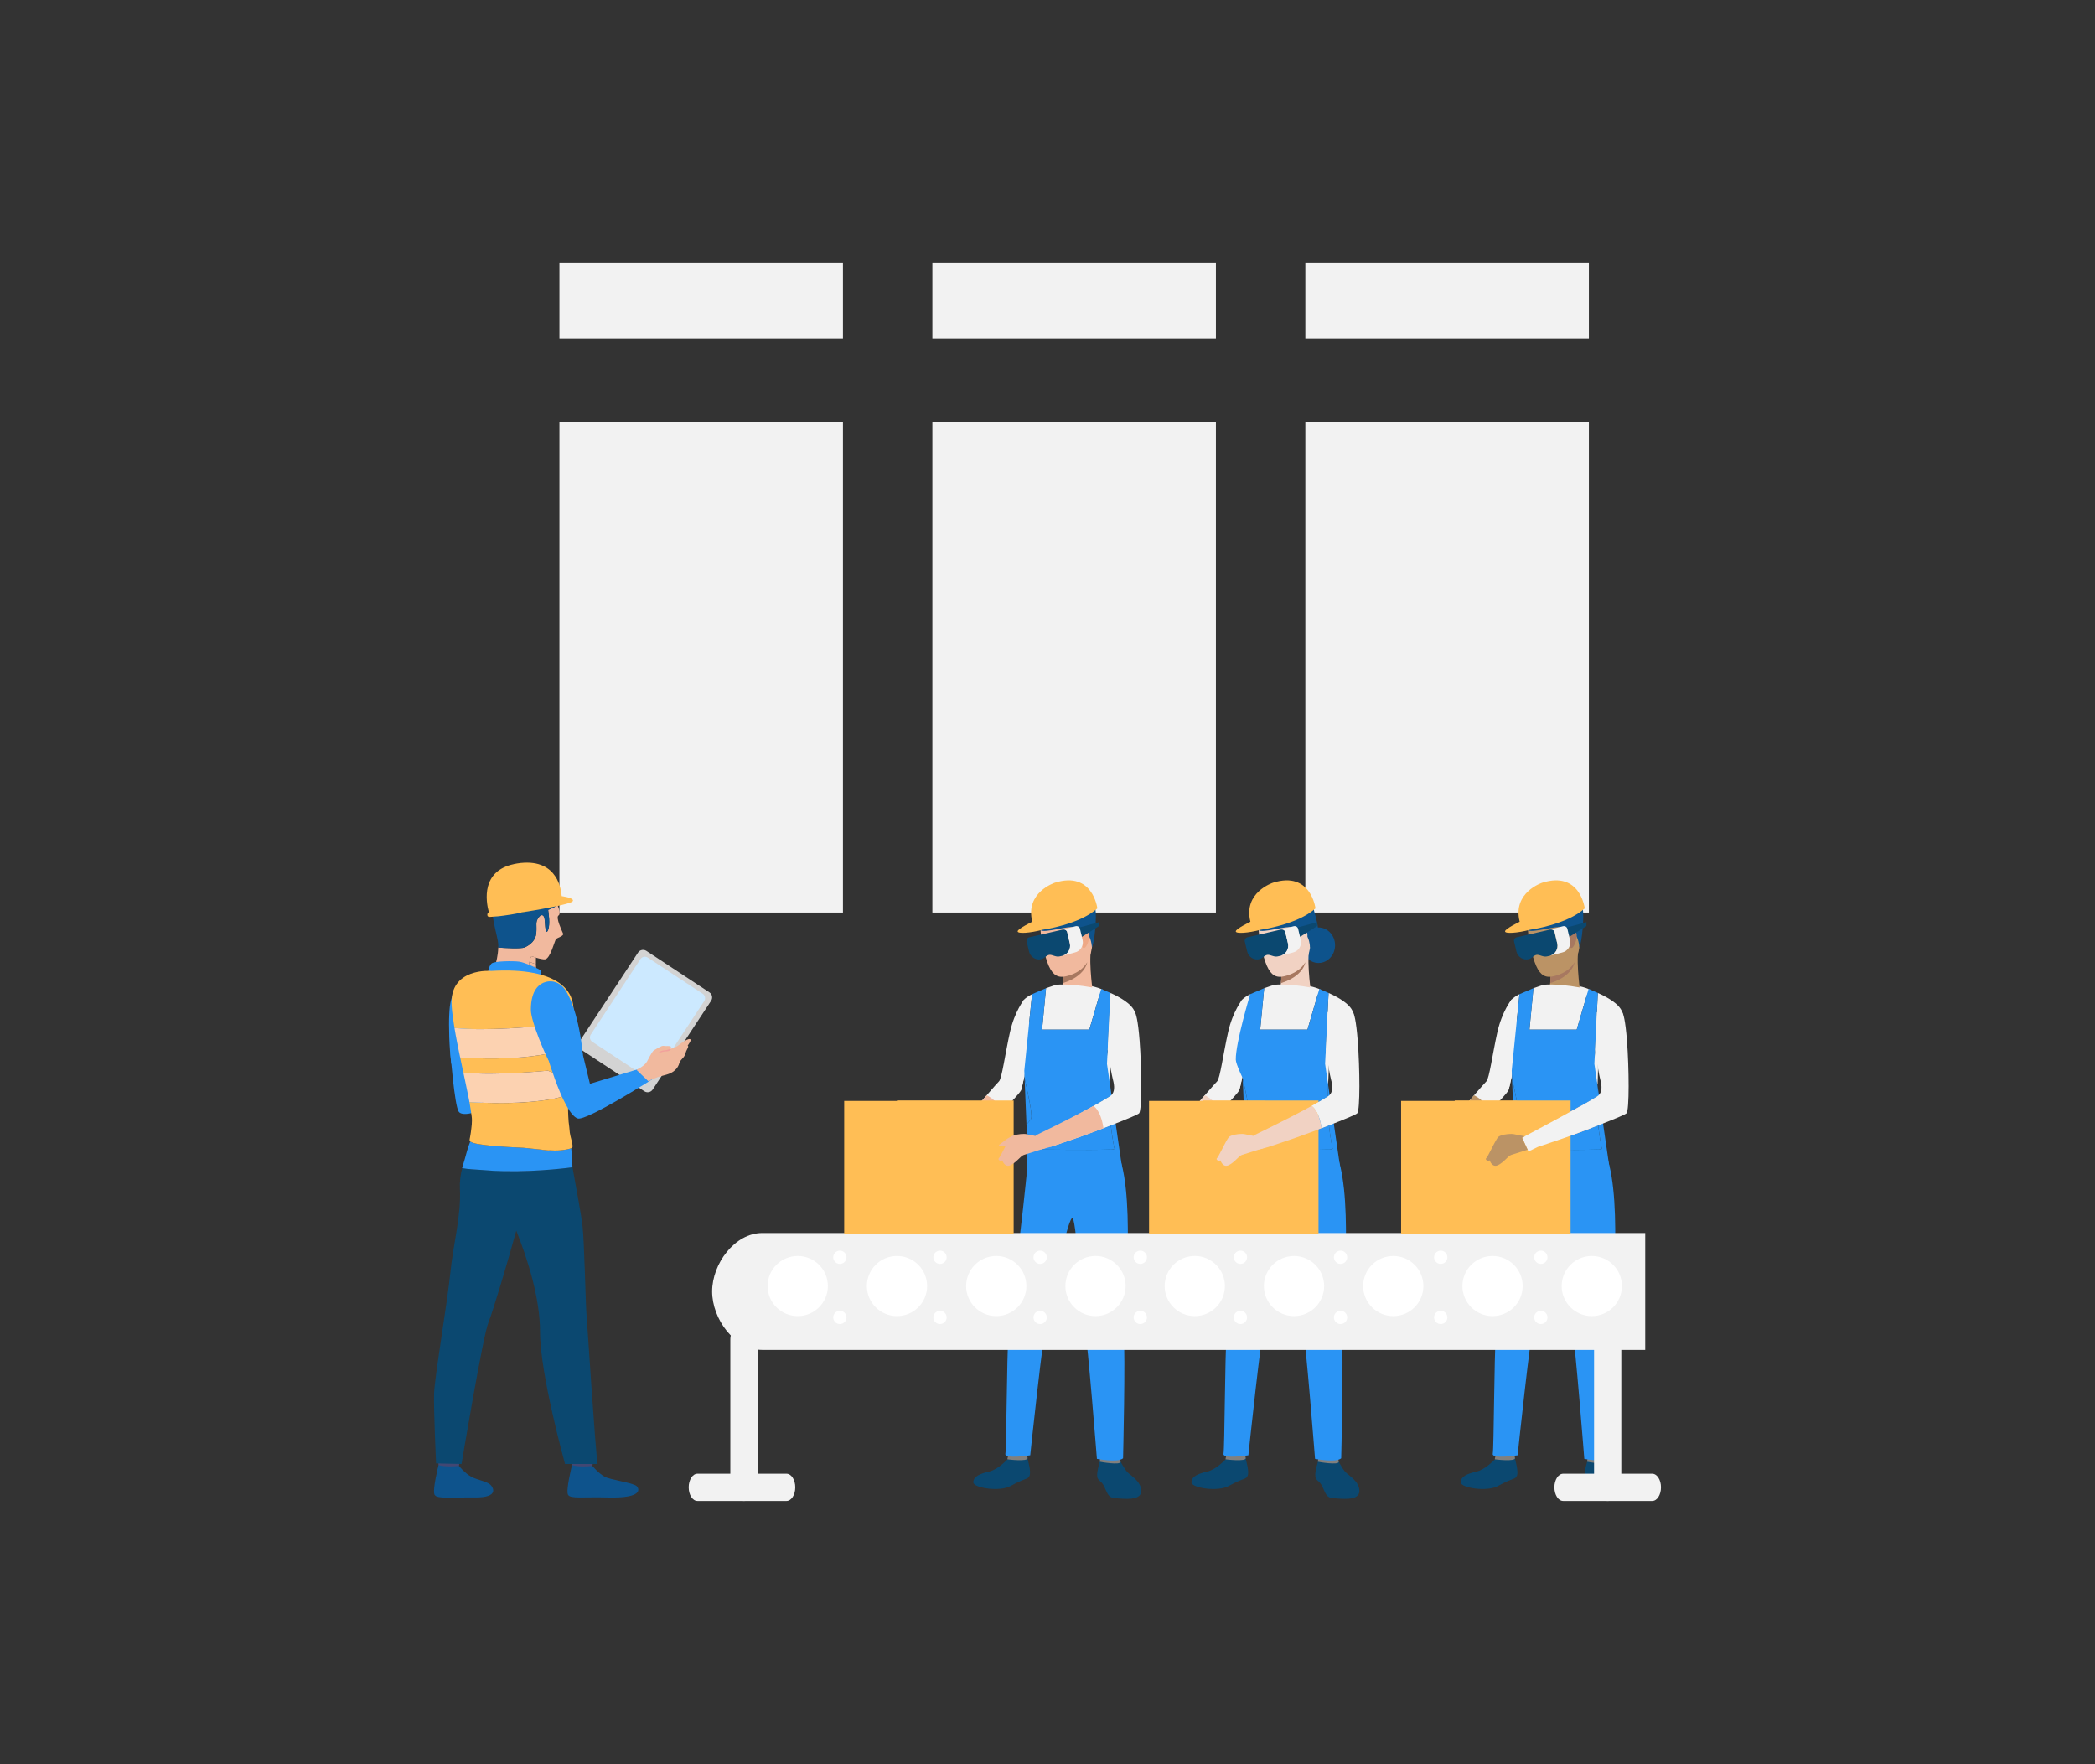 <svg xmlns="http://www.w3.org/2000/svg" xmlns:xlink="http://www.w3.org/1999/xlink" version="1.1" x="0px" y="0px" width="500px" height="421px" viewBox="0 0 500 421" enable-background="new 0 0 500 421" xml:space="preserve">
<rect x="0" y="0" width="500" height="421" fill="#333333" stroke="none"/>
<g id="BACKGROUND">
</g>
<g id="OBJECTS">
</g>
<g id="DESIGNED_BY_FREEPIK">
	<g>
		<g>
			<rect x="133.514" y="62.778" fill="#F2F2F2" width="67.666" height="17.951"/>
			<rect x="222.525" y="62.778" fill="#F2F2F2" width="67.668" height="17.951"/>
			<rect x="311.539" y="62.778" fill="#F2F2F2" width="67.668" height="17.951"/>
			<rect x="133.514" y="100.642" fill="#F2F2F2" width="67.666" height="117.148"/>
			<rect x="222.525" y="100.642" fill="#F2F2F2" width="67.668" height="117.148"/>
			<rect x="311.539" y="100.642" fill="#F2F2F2" width="67.668" height="117.148"/>
		</g>
		<ellipse fill="#0E538C" cx="314.683" cy="225.587" rx="3.948" ry="4.24"/>
		<g>
			<path fill="#0B4870" d="M383.571,348.513c0,0,1.062,1.984,1.758,2.771c0.695,0.789,3.357,2.197,3.373,4.537     c0.014,2.539-4.488,1.832-6.251,1.74c-1.761-0.092-1.894-1.447-2.637-2.883c-0.738-1.438-1.489-1.195-1.626-2.354     c-0.139-1.158,0.719-3.812,0.719-3.812H383.571z"/>
			<g>
				<path fill="#0B4870" d="M356.761,348.28c0,0-2.171,2.424-4.373,2.932c-2.204,0.508-3.745,1.154-3.764,2.545      c-0.015,1.393,6.342,2.309,8.864,0.906c3.763-2.094,4.144-1.463,4.562-2.508c0.417-1.045-0.501-3.842-0.476-4.174      C361.608,347.569,356.761,348.28,356.761,348.28z"/>
			</g>
			<g>
				<path fill="#81807E" d="M357.005,347.122c0,0-0.287,1.135-0.244,1.158c0.043,0.025,4.964,0.611,4.814-0.299      c-0.119-0.74-0.292-1.543-0.292-1.543L357.005,347.122z"/>
			</g>
			<g>
				<path fill="#81807E" d="M378.968,347.747c0,0-0.207,1.082-0.166,1.109c0.039,0.025,4.99,0.91,4.962,0.01      c-0.021-0.715-0.455-1.547-0.455-1.547L378.968,347.747z"/>
			</g>
			<g>
				<path fill="#2A94F4" d="M361.479,279.171c0,0-1.789,17.385-2.721,23.336c-1.09,6.957-1.457,12.707-1.762,16.309      c-0.382,4.529-0.455,26.814-0.724,28.139c-0.267,1.324,5.931,0.365,5.931,0.365s3.048-29.115,4.186-33.939      c1.059-4.492,4.988-23.834,5.955-22.605c0.965,1.227,2.164,22.568,2.881,26.111c0.715,3.543,2.891,31.281,2.891,31.281      s4.932,0.98,6.244-0.129c0,0,0.596-23.902,0.141-30.545c-0.173-2.533,2.967-30.354-1.06-41.553      C381.313,270.022,361.479,279.171,361.479,279.171z"/>
			</g>
		</g>
		<g>
			<path fill="#F2F2F2" d="M362.647,246.772c0,0-1.032,6.135-1.863,10.186l0,0c-0.338,1.643-0.641,2.943-0.831,3.352     c-0.236,0.518-2.173,2.596-4.542,5.035c-4.158,4.279-9.652,9.672-9.652,9.672l-2.146-4.078c0,0,4.88-5.719,8.187-9.537     c1.532-1.764,2.726-3.123,2.944-3.318c0.692-0.619,1.495-6.715,2.622-11.738c1.129-5.021,3.39-7.797,3.39-7.797L362.647,246.772z     "/>
		</g>
		<g>
			<path fill="#BB9365" d="M355.411,265.345c-4.158,4.279-9.652,9.672-9.652,9.672l-2.146-4.078c0,0,4.88-5.719,8.187-9.537     C352.813,261.901,354.675,263.085,355.411,265.345z"/>
		</g>
		<g>
			<path fill="#F2F2F2" d="M360.787,255.528l0.07,1.781c-0.36-1.67-0.66-3.15-0.761-4.061c-0.26-2.381-0.92-13.07,0.66-14.701     c0.41-0.43,1.09-0.859,1.88-1.27L360.787,255.528z"/>
			<path fill="#0B4870" d="M365.977,235.849l-3.34,1.43C363.687,236.739,364.927,236.239,365.977,235.849z"/>
			<path fill="#F2F2F2" d="M379.137,236.038l-2.83,9.691h-11.279l0.949-9.881c1.32-0.48,2.351-0.789,2.351-0.789l8.64,0.318     C376.967,235.378,378.157,235.618,379.137,236.038z"/>
			<path fill="#F2F2F2" d="M381.387,253.878c0,0-0.01,0.342-0.029,0.9c0,0.07-0.011,0.141-0.011,0.211     c-0.02,0.92-0.06,2.32-0.1,3.83v0.08l-0.73-5l0.17-3.391l0.431-8.891l0.229-4.639c2.11,0.949,5.15,2.568,5.83,4.59     c0.01,0.01,0.01,0.029,0.021,0.039C388.146,244.519,381.387,253.878,381.387,253.878z"/>
			<path fill="#0B4870" d="M381.437,268.599c-0.569,0.211-1.159,0.439-1.75,0.67c-1.939,0.75-3.979,1.48-5.85,2.15     c-1.13,0.391-2.21,0.76-3.16,1.09c-0.04,0.01-0.08,0.02-0.13,0.039c-0.24,0.08-0.479,0.16-0.71,0.24     c-0.18,0.061-0.36,0.121-0.53,0.182c-0.26,0.078-0.5,0.17-0.72,0.238c-0.11,0.041-0.22,0.07-0.32,0.111     c-0.31,0.1-0.569,0.189-0.79,0.26c-0.149,0.049-0.27,0.09-0.369,0.119c-0.021,0.01-0.04,0.01-0.061,0.021     c-0.01,0-0.02,0.01-0.03,0.01c-0.14,0.049-0.22,0.068-0.22,0.068l-1.31-3.34c0,0,7.029-3.83,11.79-6.51     c1.8-1.01,3.27-1.869,3.909-2.289c-0.01,1.039-0.02,2.039-0.02,2.869C381.167,265.778,381.277,267.22,381.437,268.599z"/>
		</g>
		<g>
			<path fill="#BB9365" d="M370.695,216.286c0,0-7.497-1.689-5.785,7.746c1.713,9.436,3.516,10.176,8.041,8.225     c4.521-1.955,4.117-7.998,4.344-10.963C377.523,218.329,373.087,216.39,370.695,216.286z"/>
		</g>
		<g>
			<path fill="#BB9365" d="M368.712,237.476c0,0,3.32,3.52,8.568,0.32c0,0-1.175-7.627-0.558-11.346     c0.618-3.717-6.847,5.76-6.847,5.76c0.099,0.051,0.164,0.404,0.178,0.91c0.015,0.426-0.008,0.963-0.078,1.514     C369.821,235.868,369.438,237.171,368.712,237.476z"/>
		</g>
		<g>
			<path fill="#0E538C" d="M376.931,226.134c0,0-0.193-2.973-1.28-3.066c-1.087-0.092-1.252,1.105-1.252,1.105l-1.097,0.207     c0,0,0.347-2.605-0.739-3.061c-1.083-0.453-7.024,1.434-7.896,0.67c-0.87-0.766-2.662-7.305-0.938-7.141     c6.945,0.664,7.974-1.977,11.159,0.18c0,0,2.482-0.285,2.85,1.719C378.106,218.753,377.605,224.646,376.931,226.134z"/>
		</g>
		<g>
			<path fill="#A77860" d="M369.976,234.634c5.415-1.672,5.822-4.932,5.828-4.982c-1.783,3.062-5.75,3.469-5.75,3.469     C370.068,233.546,370.046,234.083,369.976,234.634z"/>
		</g>
		<g>
			<path fill="#F2F2F2" d="M379.496,236.187c0,0-3.965,7.893-10.37,7.383c-6.405-0.508-1.092-8.443-0.801-8.516     C368.646,234.972,372.738,234.634,379.496,236.187z"/>
		</g>
		<g>
			<path fill="#0B4870" d="M350.808,273.786c0,0,19.626,2.42,31.517,0.398l-22.721-2.836     C359.604,271.349,359.47,271.927,350.808,273.786z"/>
		</g>
		<g>
			<path fill="#EEA886" d="M365.487,270.454l-1.463,0.742c0,0,0.334,2.322,1.133,3.023l1.641-0.418     C366.798,273.802,366.456,271.255,365.487,270.454z"/>
		</g>
		<g>
			<path fill="#F2F2F2" d="M381.352,254.989L381.352,254.989c-0.026,0.918-0.064,2.316-0.1,3.832     c-2.665-6.531-1.126-11.742-1.099-11.83C379.864,248.765,381.331,254.901,381.352,254.989z"/>
		</g>
		<g>
			<path fill="#F2F2F2" d="M360.784,256.958L360.784,256.958c-0.338,1.643-0.641,2.943-0.831,3.352     c-0.907-4.402-0.091-10.041-0.091-10.041C359.987,252.964,360.784,256.958,360.784,256.958z"/>
		</g>
		<g>
			<path fill="#A77860" d="M374.421,222.913c0.099-0.832,1.744-1.135,1.877,0.111c0.132,1.248-0.747,3.438-1.372,3.223     C374.302,226.034,374.284,224.062,374.421,222.913z"/>
		</g>
		<g>
			<g>
				<path fill="#FFBE55" d="M365.137,221.896c0,0,8.819-1.219,13.086-5.096c0,0-1.072-8.986-10.127-6.137      c0,0-7.169,2.297-5.402,9.32c0,0-3.449,1.652-3.493,2.279C359.157,222.892,362.149,222.692,365.137,221.896z"/>
			</g>
		</g>
		<path fill="#2A94F4" d="M362.427,266.938c-0.109,0.311-0.52,0.811-1.12,1.4l-0.449-11.029    C361.677,261.108,362.777,265.878,362.427,266.938z"/>
		<path fill="#2A94F4" d="M380.457,236.589c-0.48-0.199-0.86-0.35-1.05-0.439c-0.09-0.041-0.17-0.08-0.271-0.111l0.01-0.039    L380.457,236.589z"/>
		<path fill="#2A94F4" d="M384.967,284.448h-23.68l0.07-9.029l0.01-1.109l0.029-3.611c1.2,0.281,2.94,0.551,2.94,0.551    c1.11-0.451,1.34,2.811,1.34,2.811s-0.38,0.119-0.93,0.289c8.04,0.1,17.67,0.15,17.58-0.16c-0.11-0.359-0.58-2.859-0.891-5.59    c-0.569,0.211-1.159,0.439-1.75,0.67c-1.939,0.75-3.979,1.48-5.85,2.15c-1.13,0.391-2.21,0.76-3.16,1.09    c-0.04,0.01-0.08,0.02-0.13,0.039c-0.24,0.08-0.479,0.16-0.71,0.24c-0.18,0.061-0.36,0.121-0.53,0.182    c-0.26,0.078-0.5,0.17-0.72,0.238c-0.11,0.041-0.22,0.07-0.32,0.111c-0.31,0.1-0.569,0.189-0.79,0.26    c-0.149,0.049-0.27,0.09-0.369,0.119c-0.021,0.01-0.04,0.01-0.061,0.021c-0.01,0-0.02,0.01-0.03,0.01    c-0.14,0.049-0.22,0.068-0.22,0.068l-1.31-3.34c0,0,7.029-3.83,11.79-6.51c1.8-1.01,3.27-1.869,3.909-2.289    c0.021-0.91,0.04-1.85,0.061-2.76l0.35,2.43l0.99,6.811L384.967,284.448z"/>
		<path fill="#2A94F4" d="M382.327,274.188c0.09,0.311-9.54,0.26-17.58,0.16c0.55-0.17,0.93-0.289,0.93-0.289    s-0.229-3.262-1.34-2.811c0,0-1.74-0.27-2.94-0.551l-0.09-2.359c0.601-0.59,1.011-1.09,1.12-1.4    c0.351-1.061-0.75-5.83-1.569-9.629l-0.07-1.781l1.85-18.25l3.34-1.43l-0.949,9.881h11.279l2.83-9.691    c0.101,0.031,0.181,0.07,0.271,0.111c0.189,0.09,0.569,0.24,1.05,0.439c0.07,0.029,0.14,0.061,0.21,0.09l0.68,0.301l-0.229,4.639    l-0.431,8.891l-0.17,3.391l0.73,5c-0.021,0.91-0.04,1.85-0.061,2.76c-0.64,0.42-2.109,1.279-3.909,2.289    c-4.761,2.68-11.79,6.51-11.79,6.51l1.31,3.34c0,0,0.08-0.02,0.22-0.068c0.011,0,0.021-0.01,0.03-0.01    c0.021-0.012,0.04-0.012,0.061-0.021c0.1-0.029,0.22-0.07,0.369-0.119c0.221-0.07,0.48-0.16,0.79-0.26    c0.101-0.041,0.21-0.07,0.32-0.111c0.22-0.068,0.46-0.148,0.72-0.238c0.17-0.061,0.351-0.121,0.53-0.182    c0.23-0.068,0.46-0.148,0.71-0.24c0.05-0.02,0.09-0.029,0.13-0.039c0.95-0.33,2.03-0.699,3.16-1.09c1.87-0.67,3.91-1.4,5.85-2.15    c0.591-0.23,1.181-0.459,1.75-0.67C381.747,271.329,382.217,273.829,382.327,274.188z"/>
		<g>
			<path fill="#F1B99E" d="M379.687,269.269c-1.939,0.75-3.979,1.48-5.85,2.15c-1.13,0.391-2.21,0.76-3.16,1.09     c-0.04,0.01-0.08,0.02-0.13,0.039c-0.24,0.08-0.479,0.16-0.71,0.24c-0.18,0.061-0.36,0.121-0.53,0.182     c-0.26,0.078-0.5,0.17-0.72,0.238c-0.11,0.041-0.22,0.07-0.32,0.111c-0.31,0.1-0.569,0.189-0.79,0.26     c-0.149,0.049-0.27,0.09-0.369,0.119c-0.021,0.01-0.04,0.01-0.061,0.021c-0.01,0-0.02,0.01-0.03,0.01     c-0.14,0.049-2.27,0.619-2.27,0.619l-1.31-3.34c0,0,9.079-4.381,13.84-7.061C377.277,263.948,379.007,264.798,379.687,269.269z"/>
		</g>
		<g>
			<g>
				<path fill="#F1B99E" d="M357.979,271.101c0,0-1.118,0.541-1.413,0.781c-0.291,0.242-1.476,1.129-1.763,1.338      c-0.285,0.209,0.434,0.801,2.551-0.119C359.472,272.185,357.979,271.101,357.979,271.101z"/>
			</g>
		</g>
		<g>
			<path fill="#0B4870" d="M374.241,221.271l-0.313,0.086c0.068,0.09,0.123,0.195,0.15,0.312l0.449,1.924l4.095-2.578v-0.936     L374.241,221.271z"/>
			<path fill="#0B4870" d="M361.989,223.683c-0.459,0.105-0.745,0.564-0.636,1.023l0.563,2.377c0.309,1.316,1.641,2.172,2.958,1.83     c0.046-0.014,0.091-0.023,0.127-0.035c0.605-0.201,1.15-0.973,1.836-1c0.682-0.027,1.482,0.576,2.341,0.385     c0.168-0.035,0.382-0.08,0.623-0.135c0.004,0,0.014-0.006,0.022-0.006c0.05-0.014,0.1-0.025,0.146-0.041     c1.235-0.371,1.985-1.648,1.686-2.922l-0.627-2.682c-0.104-0.453-0.559-0.74-1.014-0.635l-4.198,0.963l-0.541,0.123     L361.989,223.683z"/>
			<path fill="#F2F2F2" d="M373.06,221.038l-3.045,0.805c0.455-0.105,0.909,0.182,1.014,0.635l0.627,2.682     c0.3,1.273-0.45,2.551-1.686,2.922c0.618-0.158,2.672-0.717,2.876-0.762c1.336-0.301,2.173-1.633,1.859-2.969l-0.101-0.422     l-0.077-0.336l-0.449-1.924c-0.027-0.117-0.082-0.223-0.15-0.312C373.732,221.097,373.396,220.96,373.06,221.038z"/>
		</g>
		<g>
			<path fill="#0B4870" d="M319.307,348.513c0,0,1.062,1.984,1.758,2.771c0.695,0.789,3.357,2.197,3.373,4.537     c0.014,2.539-4.488,1.832-6.251,1.74c-1.761-0.092-1.894-1.447-2.637-2.883c-0.738-1.438-1.489-1.195-1.626-2.354     c-0.139-1.158,0.719-3.812,0.719-3.812H319.307z"/>
			<g>
				<path fill="#0B4870" d="M292.496,348.28c0,0-2.171,2.424-4.373,2.932c-2.204,0.508-3.745,1.154-3.764,2.545      c-0.015,1.393,6.342,2.309,8.864,0.906c3.763-2.094,4.144-1.463,4.562-2.508c0.417-1.045-0.501-3.842-0.476-4.174      C297.344,347.569,292.496,348.28,292.496,348.28z"/>
			</g>
			<g>
				<path fill="#81807E" d="M292.74,347.122c0,0-0.287,1.135-0.244,1.158c0.043,0.025,4.964,0.611,4.814-0.299      c-0.119-0.74-0.292-1.543-0.292-1.543L292.74,347.122z"/>
			</g>
			<g>
				<path fill="#81807E" d="M314.703,347.747c0,0-0.207,1.082-0.166,1.109c0.039,0.025,4.99,0.91,4.962,0.01      c-0.021-0.715-0.455-1.547-0.455-1.547L314.703,347.747z"/>
			</g>
			<g>
				<path fill="#2A94F4" d="M297.215,279.171c0,0-1.789,17.385-2.721,23.336c-1.09,6.957-1.457,12.707-1.762,16.309      c-0.382,4.529-0.455,26.814-0.724,28.139c-0.267,1.324,5.931,0.365,5.931,0.365s3.048-29.115,4.186-33.939      c1.059-4.492,4.988-23.834,5.955-22.605c0.965,1.227,2.164,22.568,2.881,26.111c0.715,3.543,2.891,31.281,2.891,31.281      s4.932,0.98,6.244-0.129c0,0,0.596-23.902,0.141-30.545c-0.173-2.533,2.967-30.354-1.06-41.553      C317.049,270.022,297.215,279.171,297.215,279.171z"/>
			</g>
		</g>
		<g>
			<path fill="#F2F2F2" d="M298.383,246.772c0,0-1.032,6.135-1.863,10.186l0,0c-0.338,1.643-0.641,2.943-0.831,3.352     c-0.236,0.518-2.173,2.596-4.542,5.035c-4.158,4.279-9.652,9.672-9.652,9.672l-2.146-4.078c0,0,4.88-5.719,8.187-9.537     c1.532-1.764,2.726-3.123,2.944-3.318c0.692-0.619,1.495-6.715,2.622-11.738c1.129-5.021,3.39-7.797,3.39-7.797L298.383,246.772z     "/>
		</g>
		<g>
			<path fill="#F1D2C3" d="M291.146,265.345c-4.158,4.279-9.652,9.672-9.652,9.672l-2.146-4.078c0,0,4.88-5.719,8.187-9.537     C288.549,261.901,290.41,263.085,291.146,265.345z"/>
		</g>
		<g>
			<path fill="#F2F2F2" d="M296.522,255.528l0.07,1.781c-0.36-1.67-0.66-3.15-0.761-4.061c-0.26-2.381-0.92-13.07,0.66-14.701     c0.41-0.43,1.09-0.859,1.88-1.27L296.522,255.528z"/>
			<path fill="#0B4870" d="M301.712,235.849l-3.34,1.43C299.422,236.739,300.662,236.239,301.712,235.849z"/>
			<path fill="#F2F2F2" d="M314.872,236.038l-2.83,9.691h-11.279l0.949-9.881c1.32-0.48,2.351-0.789,2.351-0.789l8.64,0.318     C312.702,235.378,313.893,235.618,314.872,236.038z"/>
			<path fill="#F2F2F2" d="M317.122,253.878c0,0-0.01,0.342-0.029,0.9c0,0.07-0.011,0.141-0.011,0.211     c-0.02,0.92-0.06,2.32-0.1,3.83v0.08l-0.73-5l0.17-3.391l0.431-8.891l0.229-4.639c2.11,0.949,5.15,2.568,5.83,4.59     c0.01,0.01,0.01,0.029,0.021,0.039C323.882,244.519,317.122,253.878,317.122,253.878z"/>
			<path fill="#0B4870" d="M317.172,268.599c-0.569,0.211-1.159,0.439-1.75,0.67c-1.939,0.75-3.979,1.48-5.85,2.15     c-1.13,0.391-2.21,0.76-3.16,1.09c-0.04,0.01-0.08,0.02-0.13,0.039c-0.24,0.08-0.479,0.16-0.71,0.24     c-0.18,0.061-0.36,0.121-0.53,0.182c-0.26,0.078-0.5,0.17-0.72,0.238c-0.11,0.041-0.22,0.07-0.32,0.111     c-0.31,0.1-0.569,0.189-0.79,0.26c-0.149,0.049-0.27,0.09-0.369,0.119c-0.021,0.01-0.04,0.01-0.061,0.021     c-0.01,0-0.02,0.01-0.03,0.01c-0.14,0.049-0.22,0.068-0.22,0.068l-1.31-3.34c0,0,7.029-3.83,11.79-6.51     c1.8-1.01,3.27-1.869,3.909-2.289c-0.01,1.039-0.02,2.039-0.02,2.869C316.902,265.778,317.013,267.22,317.172,268.599z"/>
		</g>
		<g>
			<path fill="#F1D2C3" d="M306.431,216.286c0,0-7.497-1.689-5.785,7.746c1.713,9.436,3.516,10.176,8.041,8.225     c4.521-1.955,4.117-7.998,4.344-10.963C313.259,218.329,308.822,216.39,306.431,216.286z"/>
		</g>
		<g>
			<path fill="#F1D2C3" d="M304.447,237.476c0,0,3.32,3.52,8.568,0.32c0,0-1.175-7.627-0.558-11.346     c0.618-3.717-6.847,5.76-6.847,5.76c0.099,0.051,0.164,0.404,0.178,0.91c0.015,0.426-0.008,0.963-0.078,1.514     C305.557,235.868,305.174,237.171,304.447,237.476z"/>
		</g>
		<g>
			<path fill="#0E538C" d="M312.666,226.134c0,0-0.193-2.973-1.28-3.066c-1.087-0.092-1.252,1.105-1.252,1.105l-1.097,0.207     c0,0,0.347-2.605-0.739-3.061c-1.083-0.453-7.024,1.434-7.896,0.67c-0.87-0.766-2.662-7.305-0.938-7.141     c6.945,0.664,7.974-1.977,11.159,0.18c0,0,2.482-0.285,2.85,1.719C313.842,218.753,316.254,224.226,312.666,226.134z"/>
		</g>
		<g>
			<path fill="#A77860" d="M305.711,234.634c5.415-1.672,5.822-4.932,5.828-4.982c-1.783,3.062-5.75,3.469-5.75,3.469     C305.804,233.546,305.781,234.083,305.711,234.634z"/>
		</g>
		<g>
			<path fill="#F2F2F2" d="M315.231,236.187c0,0-3.965,7.893-10.37,7.383c-6.405-0.508-1.092-8.443-0.801-8.516     C304.381,234.972,308.474,234.634,315.231,236.187z"/>
		</g>
		<g>
			<path fill="#0B4870" d="M286.543,273.786c0,0,19.626,2.42,31.517,0.398l-22.721-2.836     C295.339,271.349,295.205,271.927,286.543,273.786z"/>
		</g>
		<g>
			<path fill="#EEA886" d="M301.223,270.454l-1.463,0.742c0,0,0.334,2.322,1.133,3.023l1.641-0.418     C302.533,273.802,302.191,271.255,301.223,270.454z"/>
		</g>
		<g>
			<path fill="#F2F2F2" d="M317.087,254.989L317.087,254.989c-0.026,0.918-0.064,2.316-0.1,3.832     c-2.665-6.531-1.126-11.742-1.099-11.83C315.6,248.765,317.066,254.901,317.087,254.989z"/>
		</g>
		<g>
			<path fill="#F2F2F2" d="M296.52,256.958L296.52,256.958c-0.338,1.643-0.641,2.943-0.831,3.352     c-0.907-4.402-0.091-10.041-0.091-10.041C295.723,252.964,296.52,256.958,296.52,256.958z"/>
		</g>
		<g>
			<path fill="#F1D2C3" d="M310.156,222.913c0.099-0.832,1.744-1.135,1.877,0.111c0.132,1.248-0.747,3.438-1.372,3.223     C310.037,226.034,310.02,224.062,310.156,222.913z"/>
		</g>
		<g>
			<g>
				<path fill="#FFBE55" d="M300.872,221.896c0,0,8.819-1.219,13.086-5.096c0,0-1.072-8.986-10.127-6.137      c0,0-7.169,2.297-5.402,9.32c0,0-3.449,1.652-3.493,2.279C294.893,222.892,297.885,222.692,300.872,221.896z"/>
			</g>
		</g>
		<path fill="#2A94F4" d="M298.162,266.938c-0.109,0.311-0.52,0.811-1.12,1.4l-0.449-11.029    C297.412,261.108,298.513,265.878,298.162,266.938z"/>
		<path fill="#2A94F4" d="M316.192,236.589c-0.48-0.199-0.86-0.35-1.05-0.439c-0.09-0.041-0.17-0.08-0.271-0.111l0.01-0.039    L316.192,236.589z"/>
		<path fill="#2A94F4" d="M320.702,284.448h-23.68l0.07-9.029l0.01-1.109l0.029-3.611c1.2,0.281,2.94,0.551,2.94,0.551    c1.11-0.451,1.34,2.811,1.34,2.811s-0.38,0.119-0.93,0.289c8.04,0.1,17.67,0.15,17.58-0.16c-0.11-0.359-0.58-2.859-0.891-5.59    c-0.569,0.211-1.159,0.439-1.75,0.67c-1.939,0.75-3.979,1.48-5.85,2.15c-1.13,0.391-2.21,0.76-3.16,1.09    c-0.04,0.01-0.08,0.02-0.13,0.039c-0.24,0.08-0.479,0.16-0.71,0.24c-0.18,0.061-0.36,0.121-0.53,0.182    c-0.26,0.078-0.5,0.17-0.72,0.238c-0.11,0.041-0.22,0.07-0.32,0.111c-0.31,0.1-0.569,0.189-0.79,0.26    c-0.149,0.049-0.27,0.09-0.369,0.119c-0.021,0.01-0.04,0.01-0.061,0.021c-0.01,0-0.02,0.01-0.03,0.01    c-0.14,0.049-0.22,0.068-0.22,0.068l-1.31-3.34c0,0,7.029-3.83,11.79-6.51c1.8-1.01,3.27-1.869,3.909-2.289    c0.021-0.91,0.04-1.85,0.061-2.76l0.35,2.43l0.99,6.811L320.702,284.448z"/>
		<path fill="#2A94F4" d="M318.062,274.188c0.09,0.311-9.54,0.26-17.58,0.16c0.55-0.17,0.93-0.289,0.93-0.289    s-0.229-3.262-1.34-2.811c0,0-1.74-0.27-2.94-0.551l-0.09-2.359c0.601-0.59,1.011-1.09,1.12-1.4    c0.351-1.061-0.75-5.83-1.569-9.629c0,0-1.643-3.371-1.657-4.404c-0.057-4.041,3.437-15.627,3.437-15.627l3.34-1.43l-0.949,9.881    h11.279l2.83-9.691c0.101,0.031,0.181,0.07,0.271,0.111c0.189,0.09,0.569,0.24,1.05,0.439c0.07,0.029,0.14,0.061,0.21,0.09    l0.68,0.301l-0.229,4.639l-0.431,8.891l-0.17,3.391l0.73,5c-0.021,0.91-0.04,1.85-0.061,2.76c-0.64,0.42-2.109,1.279-3.909,2.289    c-4.761,2.68-11.79,6.51-11.79,6.51l1.31,3.34c0,0,0.08-0.02,0.22-0.068c0.011,0,0.021-0.01,0.03-0.01    c0.021-0.012,0.04-0.012,0.061-0.021c0.1-0.029,0.22-0.07,0.369-0.119c0.221-0.07,0.48-0.16,0.79-0.26    c0.101-0.041,0.21-0.07,0.32-0.111c0.22-0.068,0.46-0.148,0.72-0.238c0.17-0.061,0.351-0.121,0.53-0.182    c0.23-0.068,0.46-0.148,0.71-0.24c0.05-0.02,0.09-0.029,0.13-0.039c0.95-0.33,2.03-0.699,3.16-1.09c1.87-0.67,3.91-1.4,5.85-2.15    c0.591-0.23,1.181-0.459,1.75-0.67C317.482,271.329,317.952,273.829,318.062,274.188z"/>
		<g>
			<g>
				<path fill="#F1B99E" d="M293.714,271.101c0,0-1.118,0.541-1.413,0.781c-0.291,0.242-1.476,1.129-1.763,1.338      c-0.285,0.209,0.434,0.801,2.551-0.119C295.207,272.185,293.714,271.101,293.714,271.101z"/>
			</g>
		</g>
		<g>
			<path fill="#0B4870" d="M309.977,221.271l-0.313,0.086c0.068,0.09,0.123,0.195,0.15,0.312l0.449,1.924l4.095-2.578v-0.936     L309.977,221.271z"/>
			<path fill="#0B4870" d="M297.725,223.683c-0.459,0.105-0.745,0.564-0.636,1.023l0.563,2.377c0.309,1.316,1.641,2.172,2.958,1.83     c0.046-0.014,0.091-0.023,0.127-0.035c0.605-0.201,1.15-0.973,1.836-1c0.682-0.027,1.482,0.576,2.341,0.385     c0.168-0.035,0.382-0.08,0.623-0.135c0.004,0,0.014-0.006,0.022-0.006c0.05-0.014,0.1-0.025,0.146-0.041     c1.235-0.371,1.985-1.648,1.686-2.922l-0.627-2.682c-0.104-0.453-0.559-0.74-1.014-0.635l-4.198,0.963l-0.541,0.123     L297.725,223.683z"/>
			<path fill="#F2F2F2" d="M308.795,221.038l-3.045,0.805c0.455-0.105,0.909,0.182,1.014,0.635l0.627,2.682     c0.3,1.273-0.45,2.551-1.686,2.922c0.618-0.158,2.672-0.717,2.876-0.762c1.336-0.301,2.173-1.633,1.859-2.969l-0.101-0.422     l-0.077-0.336l-0.449-1.924c-0.027-0.117-0.082-0.223-0.15-0.312C309.468,221.097,309.132,220.96,308.795,221.038z"/>
		</g>
		<g>
			<path fill="#0B4870" d="M267.247,348.513c0,0,1.062,1.984,1.758,2.771c0.695,0.789,3.357,2.197,3.373,4.537     c0.014,2.539-4.488,1.832-6.251,1.74c-1.761-0.092-1.894-1.447-2.637-2.883c-0.738-1.438-1.489-1.195-1.626-2.354     c-0.139-1.158,0.719-3.812,0.719-3.812H267.247z"/>
			<g>
				<path fill="#0B4870" d="M240.437,348.28c0,0-2.171,2.424-4.373,2.932c-2.204,0.508-3.745,1.154-3.764,2.545      c-0.015,1.393,6.342,2.309,8.864,0.906c3.763-2.094,4.144-1.463,4.562-2.508c0.417-1.045-0.501-3.842-0.476-4.174      C245.284,347.569,240.437,348.28,240.437,348.28z"/>
			</g>
			<g>
				<path fill="#81807E" d="M240.681,347.122c0,0-0.287,1.135-0.244,1.158c0.043,0.025,4.964,0.611,4.814-0.299      c-0.119-0.74-0.292-1.543-0.292-1.543L240.681,347.122z"/>
			</g>
			<g>
				<path fill="#81807E" d="M262.644,347.747c0,0-0.207,1.082-0.166,1.109c0.039,0.025,4.99,0.91,4.962,0.01      c-0.021-0.715-0.455-1.547-0.455-1.547L262.644,347.747z"/>
			</g>
			<g>
				<path fill="#2A94F4" d="M245.155,279.171c0,0-1.789,17.385-2.721,23.336c-1.09,6.957-1.457,12.707-1.762,16.309      c-0.382,4.529-0.455,26.814-0.724,28.139c-0.267,1.324,5.931,0.365,5.931,0.365s3.048-29.115,4.186-33.939      c1.059-4.492,4.988-23.834,5.955-22.605c0.965,1.227,2.164,22.568,2.881,26.111c0.715,3.543,2.891,31.281,2.891,31.281      s4.932,0.98,6.244-0.129c0,0,0.596-23.902,0.141-30.545c-0.173-2.533,2.967-30.354-1.06-41.553      C264.989,270.022,245.155,279.171,245.155,279.171z"/>
			</g>
		</g>
		<g>
			<path fill="#F2F2F2" d="M246.323,246.772c0,0-1.032,6.135-1.863,10.186l0,0c-0.338,1.643-0.641,2.943-0.831,3.352     c-0.236,0.518-2.173,2.596-4.542,5.035c-4.158,4.279-9.652,9.672-9.652,9.672l-2.146-4.078c0,0,4.88-5.719,8.187-9.537     c1.532-1.764,2.726-3.123,2.944-3.318c0.692-0.619,1.495-6.715,2.622-11.738c1.129-5.021,3.39-7.797,3.39-7.797L246.323,246.772z     "/>
		</g>
		<g>
			<path fill="#F1B99E" d="M239.087,265.345c-4.158,4.279-9.652,9.672-9.652,9.672l-2.146-4.078c0,0,4.88-5.719,8.187-9.537     C236.489,261.901,238.351,263.085,239.087,265.345z"/>
		</g>
		<g>
			<path fill="#F2F2F2" d="M244.463,255.528l0.07,1.781c-0.36-1.67-0.66-3.15-0.761-4.061c-0.26-2.381-0.92-13.07,0.66-14.701     c0.41-0.43,1.09-0.859,1.88-1.27L244.463,255.528z"/>
			<path fill="#0B4870" d="M249.652,235.849l-3.34,1.43C247.362,236.739,248.603,236.239,249.652,235.849z"/>
			<path fill="#F2F2F2" d="M262.812,236.038l-2.83,9.691h-11.279l0.949-9.881c1.32-0.48,2.351-0.789,2.351-0.789l8.64,0.318     C260.643,235.378,261.833,235.618,262.812,236.038z"/>
			<path fill="#F2F2F2" d="M265.062,253.878c0,0-0.01,0.342-0.029,0.9c0,0.07-0.011,0.141-0.011,0.211     c-0.02,0.92-0.06,2.32-0.1,3.83v0.08l-0.73-5l0.17-3.391l0.431-8.891l0.229-4.639c2.11,0.949,5.15,2.568,5.83,4.59     c0.01,0.01,0.01,0.029,0.021,0.039C271.822,244.519,265.062,253.878,265.062,253.878z"/>
			<path fill="#0B4870" d="M265.112,268.599c-0.569,0.211-1.159,0.439-1.75,0.67c-1.939,0.75-3.979,1.48-5.85,2.15     c-1.13,0.391-2.21,0.76-3.16,1.09c-0.04,0.01-0.08,0.02-0.13,0.039c-0.24,0.08-0.479,0.16-0.71,0.24     c-0.18,0.061-0.36,0.121-0.53,0.182c-0.26,0.078-0.5,0.17-0.72,0.238c-0.11,0.041-0.22,0.07-0.32,0.111     c-0.31,0.1-0.569,0.189-0.79,0.26c-0.149,0.049-0.27,0.09-0.369,0.119c-0.021,0.01-0.04,0.01-0.061,0.021     c-0.01,0-0.02,0.01-0.03,0.01c-0.14,0.049-0.22,0.068-0.22,0.068l-1.31-3.34c0,0,7.029-3.83,11.79-6.51     c1.8-1.01,3.27-1.869,3.909-2.289c-0.01,1.039-0.02,2.039-0.02,2.869C264.843,265.778,264.953,267.22,265.112,268.599z"/>
		</g>
		<g>
			<path fill="#F1B99E" d="M254.371,216.286c0,0-7.497-1.689-5.785,7.746c1.713,9.436,3.516,10.176,8.041,8.225     c4.521-1.955,4.117-7.998,4.344-10.963C261.199,218.329,256.763,216.39,254.371,216.286z"/>
		</g>
		<g>
			<path fill="#F1B99E" d="M252.388,237.476c0,0,3.32,3.52,8.568,0.32c0,0-1.175-7.627-0.558-11.346     c0.618-3.717-6.847,5.76-6.847,5.76c0.099,0.051,0.164,0.404,0.178,0.91c0.015,0.426-0.008,0.963-0.078,1.514     C253.497,235.868,253.114,237.171,252.388,237.476z"/>
		</g>
		<g>
			<path fill="#0E538C" d="M260.606,226.134c0,0-0.193-2.973-1.28-3.066c-1.087-0.092-1.252,1.105-1.252,1.105l-1.097,0.207     c0,0,0.347-2.605-0.739-3.061c-1.083-0.453-7.024,1.434-7.896,0.67c-0.87-0.766-2.662-7.305-0.938-7.141     c6.945,0.664,7.974-1.977,11.159,0.18c0,0,2.482-0.285,2.85,1.719C261.782,218.753,261.281,224.646,260.606,226.134z"/>
		</g>
		<g>
			<path fill="#A77860" d="M253.651,234.634c5.415-1.672,5.822-4.932,5.828-4.982c-1.783,3.062-5.75,3.469-5.75,3.469     C253.744,233.546,253.722,234.083,253.651,234.634z"/>
		</g>
		<g>
			<path fill="#F2F2F2" d="M263.172,236.187c0,0-3.965,7.893-10.37,7.383c-6.405-0.508-1.092-8.443-0.801-8.516     C252.321,234.972,256.414,234.634,263.172,236.187z"/>
		</g>
		<g>
			<path fill="#0B4870" d="M234.483,273.786c0,0,19.626,2.42,31.517,0.398l-22.721-2.836     C243.279,271.349,243.146,271.927,234.483,273.786z"/>
		</g>
		<g>
			<path fill="#EEA886" d="M249.163,270.454l-1.463,0.742c0,0,0.334,2.322,1.133,3.023l1.641-0.418     C250.474,273.802,250.132,271.255,249.163,270.454z"/>
		</g>
		<g>
			<path fill="#F2F2F2" d="M265.027,254.989L265.027,254.989c-0.026,0.918-0.064,2.316-0.1,3.832     c-2.665-6.531-1.126-11.742-1.099-11.83C263.54,248.765,265.007,254.901,265.027,254.989z"/>
		</g>
		<g>
			<path fill="#F2F2F2" d="M244.46,256.958L244.46,256.958c-0.338,1.643-0.641,2.943-0.831,3.352     c-0.907-4.402-0.091-10.041-0.091-10.041C243.663,252.964,244.46,256.958,244.46,256.958z"/>
		</g>
		<g>
			<path fill="#EEA886" d="M258.097,222.913c0.099-0.832,1.744-1.135,1.877,0.111c0.132,1.248-0.747,3.438-1.372,3.223     C257.978,226.034,257.96,224.062,258.097,222.913z"/>
		</g>
		<g>
			<path fill="#323657" d="M165.953,251.872h-0.011C165.987,251.892,165.994,251.894,165.953,251.872z"/>
		</g>
		<g>
			<path fill="#F2F2F2" d="M181.941,294.276c-6.613,0-11.98,7.348-11.98,13.947s5.367,13.947,11.98,13.947h210.715v-27.895H181.941     L181.941,294.276z"/>
		</g>
		<g>
			<g>
				<g>
					<g>
						<path fill="#FFFFFF" d="M366.157,300.069c0,0.871,0.713,1.58,1.589,1.58c0.877,0,1.584-0.709,1.584-1.58        c0-0.877-0.707-1.584-1.584-1.584C366.87,298.485,366.157,299.192,366.157,300.069z"/>
						<path fill="#FFFFFF" d="M366.157,314.419c0,0.875,0.713,1.586,1.589,1.586c0.877,0,1.584-0.711,1.584-1.586        c0-0.873-0.707-1.582-1.584-1.582C366.87,312.837,366.157,313.546,366.157,314.419z"/>
					</g>
					<g>
						<path fill="#FFFFFF" d="M342.256,300.069c0,0.871,0.714,1.58,1.589,1.58c0.878,0,1.587-0.709,1.587-1.58        c0-0.877-0.709-1.584-1.587-1.584C342.97,298.485,342.256,299.192,342.256,300.069z"/>
						<path fill="#FFFFFF" d="M342.256,314.419c0,0.875,0.714,1.586,1.589,1.586c0.878,0,1.587-0.711,1.587-1.586        c0-0.873-0.709-1.582-1.587-1.582C342.97,312.837,342.256,313.546,342.256,314.419z"/>
					</g>
					<g>
						<path fill="#FFFFFF" d="M318.355,300.069c0,0.871,0.713,1.58,1.589,1.58c0.878,0,1.586-0.709,1.586-1.58        c0-0.877-0.708-1.584-1.586-1.584C319.068,298.485,318.355,299.192,318.355,300.069z"/>
						<path fill="#FFFFFF" d="M318.355,314.419c0,0.875,0.713,1.586,1.589,1.586c0.878,0,1.586-0.711,1.586-1.586        c0-0.873-0.708-1.582-1.586-1.582C319.068,312.837,318.355,313.546,318.355,314.419z"/>
					</g>
					<g>
						<path fill="#FFFFFF" d="M294.459,300.069c0,0.871,0.709,1.58,1.584,1.58c0.878,0,1.587-0.709,1.587-1.58        c0-0.877-0.709-1.584-1.587-1.584C295.168,298.485,294.459,299.192,294.459,300.069z"/>
						<path fill="#FFFFFF" d="M294.459,314.419c0,0.875,0.709,1.586,1.584,1.586c0.878,0,1.587-0.711,1.587-1.586        c0-0.873-0.709-1.582-1.587-1.582C295.168,312.837,294.459,313.546,294.459,314.419z"/>
					</g>
					<g>
						<path fill="#FFFFFF" d="M270.557,300.069c0,0.871,0.711,1.58,1.588,1.58c0.876,0,1.589-0.709,1.589-1.58        c0-0.877-0.713-1.584-1.589-1.584C271.268,298.485,270.557,299.192,270.557,300.069z"/>
						<path fill="#FFFFFF" d="M270.557,314.419c0,0.875,0.711,1.586,1.588,1.586c0.876,0,1.589-0.711,1.589-1.586        c0-0.873-0.713-1.582-1.589-1.582C271.268,312.837,270.557,313.546,270.557,314.419z"/>
					</g>
					<g>
						<path fill="#FFFFFF" d="M246.656,300.069c0,0.871,0.711,1.58,1.588,1.58c0.875,0,1.589-0.709,1.589-1.58        c0-0.877-0.714-1.584-1.589-1.584C247.367,298.485,246.656,299.192,246.656,300.069z"/>
						<path fill="#FFFFFF" d="M246.656,314.419c0,0.875,0.711,1.586,1.588,1.586c0.875,0,1.589-0.711,1.589-1.586        c0-0.873-0.714-1.582-1.589-1.582C247.367,312.837,246.656,313.546,246.656,314.419z"/>
					</g>
					<g>
						<path fill="#FFFFFF" d="M222.756,300.069c0,0.871,0.711,1.58,1.59,1.58c0.873,0,1.586-0.709,1.586-1.58        c0-0.877-0.713-1.584-1.586-1.584C223.467,298.485,222.756,299.192,222.756,300.069z"/>
						<path fill="#FFFFFF" d="M222.756,314.419c0,0.875,0.711,1.586,1.59,1.586c0.873,0,1.586-0.711,1.586-1.586        c0-0.873-0.713-1.582-1.586-1.582C223.467,312.837,222.756,313.546,222.756,314.419z"/>
					</g>
					<g>
						<path fill="#FFFFFF" d="M198.857,300.069c0,0.871,0.713,1.58,1.585,1.58c0.876,0,1.585-0.709,1.585-1.58        c0-0.877-0.709-1.584-1.585-1.584C199.57,298.485,198.857,299.192,198.857,300.069z"/>
						<path fill="#FFFFFF" d="M198.857,314.419c0,0.875,0.713,1.586,1.585,1.586c0.876,0,1.585-0.711,1.585-1.586        c0-0.873-0.709-1.582-1.585-1.582C199.57,312.837,198.857,313.546,198.857,314.419z"/>
					</g>
				</g>
				<g>
					<path fill="#FFFFFF" d="M372.717,306.929c0,3.963,3.215,7.176,7.189,7.176c3.971,0,7.19-3.213,7.19-7.176       s-3.22-7.172-7.19-7.172C375.932,299.757,372.717,302.966,372.717,306.929z"/>
					<path fill="#FFFFFF" d="M349.025,306.929c0,3.963,3.22,7.176,7.193,7.176c3.972,0,7.186-3.213,7.186-7.176       s-3.214-7.172-7.186-7.172C352.245,299.757,349.025,302.966,349.025,306.929z"/>
					<path fill="#FFFFFF" d="M325.334,306.929c0,3.963,3.219,7.176,7.192,7.176c3.972,0,7.187-3.213,7.187-7.176       s-3.215-7.172-7.187-7.172C328.553,299.757,325.334,302.966,325.334,306.929z"/>
					<path fill="#FFFFFF" d="M301.646,306.929c0,3.963,3.22,7.176,7.188,7.176c3.977,0,7.193-3.213,7.193-7.176       s-3.217-7.172-7.193-7.172C304.866,299.757,301.646,302.966,301.646,306.929z"/>
					<ellipse fill="#FFFFFF" cx="285.15" cy="306.929" rx="7.19" ry="7.176"/>
					<ellipse fill="#FFFFFF" cx="261.458" cy="306.929" rx="7.189" ry="7.176"/>
					<ellipse fill="#FFFFFF" cx="237.769" cy="306.929" rx="7.192" ry="7.176"/>
					<path fill="#FFFFFF" d="M206.891,306.929c0,3.963,3.219,7.176,7.188,7.176c3.977,0,7.191-3.213,7.191-7.176       s-3.215-7.172-7.191-7.172C210.109,299.757,206.891,302.966,206.891,306.929z"/>
					<path fill="#FFFFFF" d="M183.198,306.929c0,3.963,3.222,7.176,7.196,7.176c3.969,0,7.188-3.213,7.188-7.176       s-3.219-7.172-7.188-7.172C186.42,299.757,183.198,302.966,183.198,306.929z"/>
				</g>
			</g>
		</g>
		<rect x="334.395" y="262.747" fill="#FFBE55" width="27.653" height="31.781"/>
		<rect x="347.184" y="262.649" fill="#FFBE55" width="27.656" height="31.779"/>
		<rect x="274.238" y="262.747" fill="#FFBE55" width="27.654" height="31.781"/>
		<rect x="287.024" y="262.649" fill="#FFBE55" width="27.658" height="31.779"/>
		<g>
			<rect x="201.478" y="262.747" fill="#FFBE55" width="27.658" height="31.781"/>
			<rect x="214.271" y="262.649" fill="#FFBE55" width="27.65" height="31.779"/>
		</g>
		<g>
			<g>
				<path fill="#FFBE55" d="M248.812,221.896c0,0,8.819-1.219,13.086-5.096c0,0-1.072-8.986-10.127-6.137      c0,0-7.169,2.297-5.402,9.32c0,0-3.449,1.652-3.493,2.279C242.833,222.892,245.825,222.692,248.812,221.896z"/>
			</g>
		</g>
		<g>
			<g>
				<path fill="#D3D3D3" d="M155.772,260.03c-0.437,0.662-1.326,0.846-1.992,0.412l-15.047-9.906      c-0.664-0.438-0.848-1.33-0.412-1.992l13.95-21.195c0.437-0.664,1.329-0.846,1.993-0.41l15.047,9.904      c0.664,0.438,0.851,1.33,0.412,1.992L155.772,260.03z"/>
				<path fill="#CCE9FF" d="M168.071,238.913l-11.85,18.006c-0.381,0.578-1.158,0.74-1.736,0.359l-13.126-8.641      c-0.578-0.377-0.739-1.156-0.356-1.736l11.848-18.002c0.38-0.582,1.16-0.74,1.738-0.359l13.124,8.637      C168.292,237.56,168.452,238.337,168.071,238.913z"/>
			</g>
			<g>
				<g>
					<g>
						<path fill="#424773" d="M109.958,346.819c0,0-0.428,2.979-0.48,3.426c-0.055,0.445-4.773-0.264-4.773-0.264l-0.382-3.545        C104.322,346.437,109.369,346.399,109.958,346.819z"/>
					</g>
				</g>
				<g>
					<g>
						<path fill="#0E538C" d="M109.526,349.866c0,0,1.494,1.793,2.94,2.576c1.446,0.781,3.72,1.092,4.574,1.9        c0.617,0.586,2.248,3.102-3.759,3.051c-6.005-0.051-8.899,0.354-9.543-0.609c-0.643-0.965,0.93-7.121,0.93-7.121        S106.092,350.175,109.526,349.866z"/>
					</g>
				</g>
				<g>
					<g>
						<path fill="#424773" d="M141.813,346.819c0,0-0.43,2.979-0.483,3.426c-0.054,0.445-4.772-0.264-4.772-0.264l-0.382-3.545        C136.176,346.437,141.222,346.399,141.813,346.819z"/>
					</g>
				</g>
				<g>
					<g>
						<path fill="#0E538C" d="M141.38,349.866c0,0,1.495,1.793,2.941,2.576c1.446,0.781,6.768,1.424,7.621,2.234        c0.618,0.584,1.645,2.936-6.805,2.717c-6.004-0.158-8.901,0.354-9.544-0.609c-0.645-0.965,0.931-7.121,0.931-7.121        S137.864,350.212,141.38,349.866z"/>
					</g>
				</g>
				<g>
					<g>
						<path fill="#0B4870" d="M104.073,349.261l6.082,0.139c0,0,5.103-30.688,6.432-33.824c0.939-2.24,4.557-14.264,6.628-21.869        c0.831-3.039,1.408-5.377,1.477-6.09c0.098-1.096-1.976-4.555-4.321-8.094c-1.691-0.029-3.411-0.117-5.102-0.275        c-1.613-0.145-3.462-0.154-4.967-0.459c-0.391,1.605-0.626,3.285-0.538,4.928c0.332,6.375-1.612,13.324-2.278,19.971        c-0.742,7.422-3.772,24.979-3.89,28.947C103.487,336.593,104.073,349.261,104.073,349.261z"/>
					</g>
				</g>
				<g>
					<g>
						<path fill="#0B4870" d="M115.269,279.247c1.817,4.088,4.056,5.494,6.031,9.934c0.596,1.32,1.25,2.844,1.915,4.525        c2.708,6.785,5.671,16.043,5.671,24.166c0,10.127,5.972,31.527,5.972,31.527h7.772c-0.587-3.695-2.424-33.053-2.641-35.496        c-0.224-2.436-0.517-17.391-0.957-21.291c-0.244-2.211-1.428-8.76-2.404-14.029c0,0-7.802,1.115-16.258,0.939        C118.679,279.493,116.959,279.405,115.269,279.247z"/>
						<path fill="#292C47" d="M127.193,274.165c0.166,0.02,0.362,0.039,0.597,0.059c0.029,0,2.825,0.332,2.854,0.332h0.205        c-0.392-0.049-2.873-0.332-2.903-0.332C127.644,274.194,127.39,274.175,127.193,274.165z"/>
						<path fill="#292C47" d="M126.46,274.087c0.108,0.02,0.217,0.029,0.362,0.039C126.677,274.106,126.568,274.097,126.46,274.087z        "/>
					</g>
				</g>
				<path fill="#2A94F4" d="M110.302,278.788c1.505,0.305,3.354,0.314,4.967,0.459c1.69,0.158,3.41,0.246,5.102,0.275      c8.456,0.176,16.258-0.939,16.258-0.939v-0.018l-0.127-2.025l-0.157-2.512c-0.107,0.049-0.224,0.078-0.332,0.117      c-0.431,0.156-2.366,0.566-4.517,0.4c-0.088,0.01-0.176,0.01-0.264,0l-0.333,0.01c0,0-0.019,0-0.049,0h-0.205      c-0.029,0-2.825-0.332-2.854-0.332c-0.234-0.02-0.431-0.039-0.597-0.059c-0.068,0-0.127-0.01-0.185-0.02      c-0.021,0.01-0.03,0-0.039,0c-0.049-0.01-0.108-0.01-0.147-0.02c-0.146-0.01-0.254-0.02-0.362-0.039h-0.038      c-0.089-0.02-0.167-0.02-0.255-0.029c-0.117-0.01-0.225-0.029-0.361-0.039c-0.02,0-0.049,0-0.078-0.01      c-0.195-0.02-0.43-0.039-0.753-0.068c-0.097,0-0.205-0.01-0.312-0.02h-0.02c-1.231-0.049-2.356-0.107-3.372-0.176      c-0.215-0.02-0.422-0.029-0.616-0.039c-0.479-0.029-0.929-0.068-1.359-0.098c-0.176-0.01-0.342-0.029-0.508-0.039      c-1.174-0.088-2.171-0.188-3.002-0.283c-1.358-0.168-2.277-0.334-2.776-0.5c-0.137-0.039-0.234-0.078-0.303-0.117      c-0.098-0.059-0.332-0.127-0.479-0.225c-0.519,1.301-1.017,3.021-1.34,4.301c-0.156,0.49-0.312,0.988-0.449,1.496      c0,0.029-0.011,0.049-0.02,0.078C110.331,278.593,110.272,278.778,110.302,278.788z"/>
				<path fill="#E59A67" d="M127.193,274.165c0.166,0.02,0.362,0.039,0.597,0.059c0.029,0,2.825,0.332,2.854,0.332h0.205      c-0.392-0.049-2.873-0.332-2.903-0.332C127.644,274.194,127.39,274.175,127.193,274.165z"/>
				<path fill="#E59A67" d="M126.46,274.087c0.108,0.02,0.217,0.029,0.362,0.039C126.677,274.106,126.568,274.097,126.46,274.087z"/>
				<g>
					<g>
						<path fill="#F1B99E" d="M121.778,230.722c0.557,0.234,1.173,0.537,1.779,0.881c0.371,0.205,0.587,0.703,0.771,1.211        c0.206,0.566,0.383,1.145,0.715,1.35c0.859,0.557,3.89,3.559,3.89,3.559l-0.439-4.811l-0.361-0.469l-0.694-0.908l0.068-0.822        c0.137,0.059,0.293,0.146,0.43,0.244c-0.02-0.254-0.029-0.537-0.038-0.83c-0.558-0.186-1.065-0.391-1.526-0.596        c-0.215,0.967-0.351,2.121-0.351,2.121L121.778,230.722z"/>
						<path fill="#F1B99E" d="M120.811,230.517v0.029c0.02-0.01,0.028-0.02,0.038-0.029H120.811z"/>
						<path fill="#F1B99E" d="M120.811,230.546c0.049,0.664,0.059,0.998,0.059,0.998c0.195,0.146,0.41,0.273,0.625,0.381        c0.871,0.479,1.877,0.752,2.835,0.889c0.499,0.068,0.979,0.098,1.428,0.098c-0.635-0.4-1.418-0.879-2.199-1.309        c-0.606-0.344-1.223-0.646-1.779-0.881h-0.02c-0.283-0.117-0.537-0.205-0.782-0.273c0,0-0.04,0.02-0.128,0.068        C120.839,230.526,120.83,230.536,120.811,230.546z"/>
						<path fill="#F1B99E" d="M118.317,229.97l2.493,0.547h0.038c0.088-0.049,0.128-0.068,0.128-0.068        c0.245,0.068,0.499,0.156,0.782,0.273h0.02l4.243,0.93c0,0,0.136-1.154,0.351-2.121c0.118-0.568,0.264-1.076,0.43-1.252        c0.021-0.02,0.041-0.039,0.069-0.049c0.009-0.01,0.02-0.02,0.029-0.02c0.303,0.107,0.558,0.195,0.733,0.264        c0.177,0.059,0.273,0.088,0.273,0.088c0.969,0.283,1.76,0.439,2.15,0.4c1.3-0.127,2.308-4.477,2.641-4.828        c0.332-0.352,1.915-0.754,1.7-1.301s-1.856-3.9-1.095-4.34c0.509-0.303,0.166-1.486-0.235-2.482        c-0.01,0.01-0.01,0.018-0.01,0.018c-0.392,0.256-0.752,0.461-1.074,0.627c-0.44,0.225-0.821,0.381-1.163,0.488        c0.107,0.646,0.176,1.35,0.234,2.141c0.136,1.967-0.294,3.266-0.655,3.08c-0.265-0.137-0.312-1.975-0.421-2.992        c-0.117-1.025-0.762-1.389-1.495-0.312c-0.743,1.076-0.342,1.672-0.489,3.598c-0.127,1.77-1.466,2.807-2.512,3.324        c-0.088,0.049-0.176,0.088-0.254,0.127c-0.421,0.186-1.516,0.225-2.698,0.205h-0.01c-0.088,0.01-0.156,0-0.244,0        c-0.695-0.01-1.398-0.049-2.015-0.078c-0.548-0.039-1.026-0.068-1.349-0.098C118.875,228.063,118.317,229.97,118.317,229.97z"/>
						<path fill="#F1B99E" d="M127.898,229.716c-0.01-0.4,0-0.803,0.009-1.154c0,0-0.097-0.029-0.273-0.088        c-0.176-0.068-0.431-0.156-0.733-0.264c-0.01,0-0.021,0.01-0.029,0.02c-0.028,0.01-0.049,0.029-0.069,0.049        c-0.166,0.176-0.312,0.684-0.43,1.252c0.461,0.205,0.969,0.41,1.526,0.596V229.716z"/>
						<path fill="#F1B99E" d="M128.233,232.173c0.107,0.234-0.265,0.459-0.91,0.596l0.119-1.23l0.067-0.822        c0.136,0.059,0.293,0.146,0.431,0.244c0.01,0.068,0.01,0.137,0.019,0.195c0.01,0.139,0.05,0.312,0.108,0.479        C128.125,231.86,128.204,232.085,128.233,232.173z"/>
					</g>
					<g>
						<path fill="#F1B99E" d="M126.871,228.229c0.265,0.088,0.519,0.166,0.763,0.244c-0.176-0.068-0.431-0.156-0.733-0.264        C126.891,228.21,126.88,228.22,126.871,228.229z"/>
						<path fill="#F1B99E" d="M123.479,217.712c0.01,0.027,0.02,0.049,0.039,0.078c0.117-0.021,0.225-0.051,0.332-0.068        c0.068-0.01,0.439-0.08,1.017-0.176C124.378,217.622,123.919,217.673,123.479,217.712z"/>
					</g>
					<g>
						<path fill="#0E538C" d="M117.624,218.708c0.283,2.219,0.957,4.459,1.202,5.924c0.088,0.479,0.107,0.998,0.088,1.506        c0.322,0.029,0.801,0.059,1.349,0.098c0.616,0.029,1.319,0.068,2.015,0.078c0.088,0,0.156,0.01,0.244,0h0.01        c1.183,0.02,2.277-0.02,2.698-0.205c0.078-0.039,0.166-0.078,0.254-0.127c1.046-0.518,2.385-1.555,2.512-3.324        c0.147-1.926-0.254-2.521,0.489-3.598c0.733-1.076,1.378-0.713,1.495,0.312c0.108,1.018,0.156,2.855,0.421,2.992        c0.361,0.186,0.791-1.113,0.655-3.08c-0.059-0.791-0.127-1.494-0.234-2.141c0.342-0.107,0.723-0.264,1.163-0.488        c0.322-0.166,0.683-0.371,1.074-0.627c0,0,0-0.008,0.01-0.018c0-0.01-0.01-0.01-0.01-0.021        c-0.371,0.1-0.771,0.188-1.192,0.275c-1.173,0.244-2.482,0.498-3.686,0.713c-0.713,0.137-1.397,0.254-1.993,0.352        c-0.04,0-0.069,0.01-0.108,0.01c-0.186,0.029-0.361,0.068-0.537,0.098c-0.234,0.039-0.451,0.078-0.675,0.109        c-0.577,0.096-0.948,0.166-1.017,0.176c-0.107,0.018-0.215,0.047-0.332,0.068c-0.42,0.088-0.841,0.176-1.271,0.254        c-0.088,0.018-0.186,0.039-0.273,0.049c-0.352,0.068-0.703,0.127-1.056,0.186c-0.577,0.098-1.153,0.176-1.739,0.254        c-0.373,0.049-0.744,0.088-1.115,0.137C117.916,218.679,117.771,218.688,117.624,218.708z"/>
						<path fill="#0B4870" d="M123.479,217.712c0.01,0.027,0.02,0.049,0.039,0.078c0.117-0.021,0.225-0.051,0.332-0.068        c0.068-0.01,0.439-0.08,1.017-0.176C124.378,217.622,123.919,217.673,123.479,217.712z"/>
						<path fill="#0B4870" d="M133.059,215.989c0,0.012,0.01,0.012,0.01,0.021c0-0.01,0-0.01,0.011-0.021        C133.079,215.989,133.068,215.989,133.059,215.989z"/>
					</g>
				</g>
				<path fill="#2A94F4" d="M107.479,251.163c0,0,0.996,12.648,1.991,14.141c0.993,1.492,5.896-0.498,5.896-0.498l-2.559-15.205"/>
				<path fill="#2A94F4" d="M107.713,253.894c0.962,0.111,0.899-1.537,1.599-1.537c1.594,0,2.498-0.178,2.498-0.178      s0.911,0.811,2.156,1.9c-0.066-0.588-0.152-1.338-0.246-2.225c-0.025-0.215-0.052-0.443-0.077-0.674      c-0.009-0.043-0.009-0.094-0.017-0.137c-0.018-0.162-0.034-0.322-0.052-0.494c-0.017-0.213-0.043-0.426-0.067-0.656      c-0.061-0.572-0.129-1.178-0.197-1.809c-0.067-0.639-0.136-1.303-0.213-1.994c-0.043-0.385-0.086-0.768-0.119-1.16      c-0.077-0.664-0.153-1.338-0.223-2.012c-0.034-0.35-0.076-0.707-0.11-1.066c-0.008-0.025-0.008-0.043-0.008-0.059      c-0.026-0.213-0.043-0.418-0.068-0.623c-0.325-3.104-0.64-6.096-0.861-8.229c-1.381,0.836-4.127,3.096-4.433,8.221      c-0.027,0.279-0.043,0.588-0.053,0.92C107.077,244.606,107.203,250.208,107.713,253.894z"/>
				<path fill="#F1B99E" d="M120.849,230.517l0.91,0.205c-0.283-0.117-0.537-0.205-0.782-0.273      C120.977,230.448,120.937,230.468,120.849,230.517z"/>
				<path fill="#F1B99E" d="M123.479,217.712c0.01,0.027,0.02,0.049,0.039,0.078c0.117-0.021,0.225-0.051,0.332-0.068      c0.068-0.01,0.439-0.08,1.017-0.176C124.378,217.622,123.919,217.673,123.479,217.712z"/>
				<path fill="#2A94F4" d="M116.395,232.388c0,0,0.227-1.789,0.905-2.422c0.68-0.635,5.208-0.635,6.566-0.465      c1.359,0.17,4.708,1.732,5.15,2.062c0.443,0.328-0.432,2.049-0.432,2.049L116.395,232.388z"/>
				<path fill="#FFBE55" d="M112.198,271.321c-0.069,0.381-0.166,0.684-0.098,0.967c0.01,0.059,0.059,0.117,0.127,0.156      c0.146,0.098,0.381,0.166,0.479,0.225c0.068,0.039,0.166,0.078,0.303,0.117c0.499,0.166,1.418,0.332,2.776,0.5      c0.831,0.096,1.828,0.195,3.002,0.283c0.166,0.01,0.332,0.029,0.508,0.039c0.431,0.029,0.88,0.068,1.359,0.098      c0.194,0.01,0.401,0.02,0.616,0.039c1.016,0.068,2.141,0.127,3.372,0.176h0.02c0.107,0.01,0.216,0.02,0.312,0.02      c0.323,0.029,0.558,0.049,0.753,0.068c0.029,0.01,0.059,0.01,0.078,0.01c0.137,0.01,0.244,0.029,0.361,0.039      c0.088,0.01,0.166,0.01,0.255,0.029h0.038c0.108,0.01,0.217,0.02,0.362,0.039c0.039,0.01,0.099,0.01,0.147,0.02      c0.009,0,0.019,0.01,0.039,0c0.058,0.01,0.116,0.02,0.185,0.02c0.196,0.01,0.45,0.029,0.753,0.059      c0.03,0,2.512,0.283,2.903,0.332c0.03,0,0.049,0,0.049,0l0.333-0.01h0.264c2.15,0.166,4.086-0.244,4.517-0.4      c0.108-0.039,0.225-0.068,0.332-0.117c0.127-0.049,0.234-0.127,0.284-0.273c0.185-0.43-0.587-2.766-0.637-3.451      c-0.049-0.871-0.194-1.818-0.282-2.6c-0.118-1.77-0.235-3.648,0-5.455c0.059-0.49,0.116-0.988,0.176-1.496      c-0.528,0.557-1.652,1.066-3.628,1.447c-4.564,0.898-9.844,1.094-14.096,1.047c-2.522-0.021-4.691-0.129-6.12-0.227      c0.226,1.271,0.401,2.404,0.528,3.402c0.177,1.299-0.049,2.6-0.205,3.881C112.335,270.606,112.237,271.028,112.198,271.321z"/>
				<path fill="#FFBE55" d="M107.789,239.94v0.059c0.098,1.555,0.352,3.373,0.675,5.338c7.625,0.83,20.246-0.439,20.246-0.439      s11.289,4.76,1.485,6.676c-7.401,1.447-16.628,1.076-20.372,0.803c0.244,1.211,0.508,2.404,0.752,3.578v0.01      c7.654,0.83,20.196-0.441,20.196-0.441s4.263,1.799,5.279,3.627c0.646-6.148,1.124-13.432,0.85-18.104      c-0.028-0.432-0.067-0.842-0.116-1.213c-0.479-3.656-3.49-6.48-9.493-7.635c-2.717-0.537-6.041-0.713-10.029-0.479      C117.262,231.72,107.213,230.858,107.789,239.94z"/>
				<path fill="#FCD2B1" d="M108.464,245.337c0.087,0.547,0.186,1.113,0.293,1.682c0.215,1.164,0.439,2.355,0.693,3.549      c0.119,0.605,0.244,1.201,0.373,1.809c3.744,0.273,12.971,0.645,20.372-0.803c9.804-1.916-1.485-6.676-1.485-6.676      S116.089,246.167,108.464,245.337z"/>
				<path fill="#FCD2B1" d="M110.575,255.964c0.128,0.576,0.254,1.143,0.372,1.701c0.312,1.426,0.586,2.785,0.831,4.008      c0.088,0.469,0.176,0.918,0.263,1.348c3.832,0.266,12.934,0.607,20.216-0.82c1.976-0.381,3.1-0.891,3.628-1.447      c0.058-0.518,0.116-1.045,0.166-1.594c0,0,0,0,0-0.01c-1.017-1.828-5.279-3.627-5.279-3.627S118.229,256.794,110.575,255.964z"/>
				<path fill="#FCD2B1" d="M136.051,259.159c-0.05,0.549-0.108,1.076-0.166,1.594C136.364,260.255,136.354,259.708,136.051,259.159      z"/>
				<g id="XMLID_2_">
					<path id="XMLID_7_" fill="#2A94F4" d="M129.827,249.388c0,0,4.448,16.398,8.051,17.545c2.066,0.656,18.013-9.475,18.013-9.475       l-3.582-2.297l-11.515,3.502l-2.733-11.264L129.827,249.388z"/>
					<g>
						<g>
							<path fill="#F1B99E" d="M162.004,254.101c0.088-0.238,0.149-0.486,0.265-0.713c0.254-0.492,0.745-0.822,1.031-1.297         c0.225-0.373,0.309-0.809,0.469-1.213c0.18-0.459,0.716-1.156,0.353-1.334c0.17-0.273,0.396-0.57,0.554-0.852         c0.121-0.211,0.246-0.652-0.026-0.699c-0.405-0.07-1.001,0.312-1.327,0.477c-0.436,0.217-1.211,0.9-1.617,1.162         c-0.917,0.596-1.801,0.684-1.801,0.684s0.291-0.271,0.203-0.484c-0.134-0.326-0.995-0.092-1.812-0.23         c-0.422-0.072-1.795,0.828-2.233,1.07c-0.439,0.244-1.433,2.289-1.664,2.705c-0.608,1.086-2.497,1.949-2.497,1.949         s2.822,2.717,2.837,2.73c0.069,0.062,0.591-0.305,0.657-0.346c0.28-0.168,0.623-0.344,0.955-0.373         c1.357-0.684,3.053-0.688,4.316-1.58c0.578-0.41,1.073-0.961,1.327-1.623C161.996,254.122,162,254.11,162.004,254.101z"/>
						</g>
						<g id="XMLID_3_">
							<g>
								<path id="XMLID_16_" fill="#F2A19C" d="M159.903,250.315c-0.7,0.367-1.195,0.309-1.74,0.408          c-0.427,0.076-0.499,0.258-0.957,0.324c0.538,0.295,0.646-0.064,1.62-0.111c0.451-0.023,0.926-0.057,1.231-0.395          C160.161,250.427,160.054,250.255,159.903,250.315L159.903,250.315z"/>
							</g>
						</g>
					</g>
				</g>
				<path fill="#2A94F4" d="M130.905,253.024c3.225,0,6.527-0.574,8.198-1.324c-0.868-8.961-3.104-14.309-4.688-16.082      c-0.992-1.111-2.516-1.654-3.964-1.318c-1.705,0.396-3.75,1.875-3.75,6.703C126.7,243.847,130.281,251.974,130.905,253.024z"/>
				<g>
					<path fill="#FFBE55" d="M116.333,218.503c0.078,0.391,0.674,0.322,0.674,0.322c0.461-0.029,0.939-0.059,1.398-0.107       c0.059,0,0.128-0.01,0.196-0.01c0.146-0.02,0.292-0.029,0.439-0.039c0.371-0.049,0.742-0.088,1.114-0.137       c0.587-0.078,1.163-0.156,1.74-0.254c0.352-0.059,0.704-0.117,1.056-0.186c0.088-0.01,0.185-0.031,0.274-0.049       c0.43-0.078,0.85-0.166,1.27-0.254c-0.019-0.029-0.028-0.051-0.039-0.078c0.44-0.039,0.9-0.09,1.389-0.166       c0.225-0.031,0.439-0.07,0.675-0.109c0.176-0.029,0.352-0.068,0.538-0.098c0.039,0,0.067-0.01,0.107-0.01       c0.596-0.098,1.28-0.215,1.993-0.352c1.203-0.215,2.513-0.469,3.687-0.713c0.42-0.088,0.82-0.176,1.191-0.275       c0.01,0,0.021,0,0.021,0c1.339-0.311,2.346-0.615,2.571-0.84c0.605-0.635-1.223-1.045-2.103-1.193       c-0.273-0.059-0.45-0.076-0.45-0.076l-0.009,0.01c-0.108-1.193-0.44-3.07-1.516-4.703c-1.329-2.033-3.773-3.695-8.28-3.227       c-0.567,0.068-1.094,0.146-1.593,0.254l-0.011,0.012c-7.81,1.641-6.734,8.729-6.001,11.486       C116.666,217.712,116.206,217.927,116.333,218.503z"/>
					<path fill="#FFB41D" d="M124.456,217.712c0.011,0.027,0.021,0.049,0.039,0.078c0.118-0.021,0.226-0.051,0.333-0.068       c0.068-0.01,0.44-0.08,1.017-0.176C125.356,217.622,124.896,217.673,124.456,217.712z"/>
				</g>
				<path fill="#FFBE55" d="M127.193,274.165c0.166,0.02,0.362,0.039,0.597,0.059c0.029,0,2.825,0.332,2.854,0.332h0.205      c-0.392-0.049-2.873-0.332-2.903-0.332C127.644,274.194,127.39,274.175,127.193,274.165z"/>
				<path fill="#FFBE55" d="M126.46,274.087c0.108,0.02,0.217,0.029,0.362,0.039C126.677,274.106,126.568,274.097,126.46,274.087z"/>
			</g>
		</g>
		<path fill="#2A94F4" d="M246.103,266.938c-0.109,0.311-0.52,0.811-1.12,1.4l-0.449-11.029    C245.353,261.108,246.453,265.878,246.103,266.938z"/>
		<path fill="#2A94F4" d="M264.133,236.589c-0.48-0.199-0.86-0.35-1.05-0.439c-0.09-0.041-0.17-0.08-0.271-0.111l0.01-0.039    L264.133,236.589z"/>
		<path fill="#2A94F4" d="M268.643,284.448h-23.68l0.07-9.029l0.01-1.109l0.029-3.611c1.2,0.281,2.94,0.551,2.94,0.551    c1.11-0.451,1.34,2.811,1.34,2.811s-0.38,0.119-0.93,0.289c8.04,0.1,17.67,0.15,17.58-0.16c-0.11-0.359-0.58-2.859-0.891-5.59    c-0.569,0.211-1.159,0.439-1.75,0.67c-1.939,0.75-3.979,1.48-5.85,2.15c-1.13,0.391-2.21,0.76-3.16,1.09    c-0.04,0.01-0.08,0.02-0.13,0.039c-0.24,0.08-0.479,0.16-0.71,0.24c-0.18,0.061-0.36,0.121-0.53,0.182    c-0.26,0.078-0.5,0.17-0.72,0.238c-0.11,0.041-0.22,0.07-0.32,0.111c-0.31,0.1-0.569,0.189-0.79,0.26    c-0.149,0.049-0.27,0.09-0.369,0.119c-0.021,0.01-0.04,0.01-0.061,0.021c-0.01,0-0.02,0.01-0.03,0.01    c-0.14,0.049-0.22,0.068-0.22,0.068l-1.31-3.34c0,0,7.029-3.83,11.79-6.51c1.8-1.01,3.27-1.869,3.909-2.289    c0.021-0.91,0.04-1.85,0.061-2.76l0.35,2.43l0.99,6.811L268.643,284.448z"/>
		<g>
			<g>
				<path fill="#2A94F4" d="M266.003,274.188c0.09,0.311-9.54,0.26-17.58,0.16c0.55-0.17,0.93-0.289,0.93-0.289      s-0.229-3.262-1.34-2.811c0,0-1.74-0.27-2.94-0.551l-0.09-2.359c0.601-0.59,1.011-1.09,1.12-1.4      c0.351-1.061-0.75-5.83-1.569-9.629l-0.07-1.781l1.85-18.25l3.34-1.43l-0.949,9.881h11.279l2.83-9.691      c0.101,0.031,0.181,0.07,0.271,0.111c0.189,0.09,0.569,0.24,1.05,0.439c0.07,0.029,0.14,0.061,0.21,0.09l0.68,0.301      l-0.229,4.639l-0.431,8.891l-0.17,3.391l0.73,5c-0.021,0.91-0.04,1.85-0.061,2.76c-0.64,0.42-2.109,1.279-3.909,2.289      c-4.761,2.68-11.79,6.51-11.79,6.51l1.31,3.34c0,0,0.08-0.02,0.22-0.068c0.011,0,0.021-0.01,0.03-0.01      c0.021-0.012,0.04-0.012,0.061-0.021c0.1-0.029,0.22-0.07,0.369-0.119c0.221-0.07,0.48-0.16,0.79-0.26      c0.101-0.041,0.21-0.07,0.32-0.111c0.22-0.068,0.46-0.148,0.72-0.238c0.17-0.061,0.351-0.121,0.53-0.182      c0.23-0.068,0.46-0.148,0.71-0.24c0.05-0.02,0.09-0.029,0.13-0.039c0.95-0.33,2.03-0.699,3.16-1.09      c1.87-0.67,3.91-1.4,5.85-2.15c0.591-0.23,1.181-0.459,1.75-0.67C265.423,271.329,265.893,273.829,266.003,274.188z"/>
				<path fill="#F2F2F2" d="M271.873,265.698c-0.221,0.26-2.561,1.24-5.61,2.441c-0.37,0.148-0.76,0.299-1.15,0.459      c-0.569,0.211-1.159,0.439-1.75,0.67c-1.939,0.75-3.979,1.48-5.85,2.15c-1.13,0.391-2.21,0.76-3.16,1.09      c-0.04,0.01-0.08,0.02-0.13,0.039c-0.24,0.08-0.479,0.16-0.71,0.24c-0.18,0.061-0.36,0.121-0.53,0.182      c-0.26,0.078-0.5,0.17-0.72,0.238c-0.11,0.041-0.22,0.07-0.32,0.111c-0.31,0.1-0.569,0.189-0.79,0.26      c-0.149,0.049-0.27,0.09-0.369,0.119c-0.021,0.01-0.04,0.01-0.061,0.021c-0.01,0-0.02,0.01-0.03,0.01l-1.529-3.271      c0,0,7.029-3.83,11.79-6.51c1.8-1.01,3.27-1.869,3.909-2.289c0.16-0.1,0.261-0.17,0.311-0.221c0.04-0.029,0.07-0.07,0.1-0.109      c0.69-0.73,0.84-1.881,0.3-3.82c-0.14-0.52-0.329-1.52-0.539-2.73c-0.221-1.279-0.461-2.799-0.671-4.27l0.431-8.891      c0.46-0.41,1.069-0.699,1.88-0.74c2.72-0.148,4.11,0.621,4.11,0.621s0.02,0.01,0.069,0.07c0.01,0.01,0.01,0.029,0.021,0.039      c0.21,0.34,0.71,1.66,1.109,6.801C272.493,255.038,272.562,264.899,271.873,265.698z"/>
			</g>
			<g>
				<path fill="#F1B99E" d="M263.362,269.269c-1.939,0.75-3.979,1.48-5.85,2.15c-1.13,0.391-2.21,0.76-3.16,1.09      c-0.04,0.01-0.08,0.02-0.13,0.039c-0.24,0.08-0.479,0.16-0.71,0.24c-0.18,0.061-0.36,0.121-0.53,0.182      c-0.26,0.078-0.5,0.17-0.72,0.238c-0.11,0.041-0.22,0.07-0.32,0.111c-0.31,0.1-0.569,0.189-0.79,0.26      c-0.149,0.049-0.27,0.09-0.369,0.119c-0.021,0.01-0.04,0.01-0.061,0.021c-0.01,0-0.02,0.01-0.03,0.01      c-0.14,0.049-2.27,0.619-2.27,0.619l-1.31-3.34c0,0,9.079-4.381,13.84-7.061C260.953,263.948,262.683,264.798,263.362,269.269z"/>
			</g>
			<g>
				<g>
					<path fill="#F1B99E" d="M249.353,274.06c0,0-0.38,0.119-0.93,0.289h-0.01c-0.971,0.301-2.46,0.77-3.38,1.07       c-0.33,0.1-0.58,0.18-0.721,0.23c-0.74,0.26-1.7,1.75-3.12,2.43c-1.409,0.689-1.979-1.141-1.979-1.141       c-0.62,0.301-1.16-0.289-0.8-0.549c0.159-0.121,0.659-1.092,1.21-2.16c0.13-0.25,0.26-0.51,0.39-0.771       c0.36-0.68,0.7-1.318,0.96-1.719c0.1-0.16,0.19-0.291,0.26-0.361c0.101-0.1,0.24-0.189,0.41-0.27c0,0,0.01,0,0.021,0       c0.06-0.039,0.13-0.07,0.21-0.09c0.939-0.35,2.479-0.49,3.199-0.32c1.2,0.281,2.94,0.551,2.94,0.551       C249.123,270.798,249.353,274.06,249.353,274.06z"/>
				</g>
			</g>
			<g>
				<g>
					<path fill="#F1B99E" d="M241.654,271.101c0,0-1.118,0.541-1.413,0.781c-0.291,0.242-1.476,1.129-1.763,1.338       c-0.285,0.209,0.434,0.801,2.551-0.119C243.147,272.185,241.654,271.101,241.654,271.101z"/>
				</g>
			</g>
		</g>
		<g>
			<path fill="#0B4870" d="M257.917,221.271l-0.313,0.086c0.068,0.09,0.123,0.195,0.15,0.312l0.449,1.924l4.095-2.578v-0.936     L257.917,221.271z"/>
			<path fill="#0B4870" d="M245.665,223.683c-0.459,0.105-0.745,0.564-0.636,1.023l0.563,2.377c0.309,1.316,1.641,2.172,2.958,1.83     c0.046-0.014,0.091-0.023,0.127-0.035c0.605-0.201,1.15-0.973,1.836-1c0.682-0.027,1.482,0.576,2.341,0.385     c0.168-0.035,0.382-0.08,0.623-0.135c0.004,0,0.014-0.006,0.022-0.006c0.05-0.014,0.1-0.025,0.146-0.041     c1.235-0.371,1.985-1.648,1.686-2.922l-0.627-2.682c-0.104-0.453-0.559-0.74-1.014-0.635l-4.198,0.963l-0.541,0.123     L245.665,223.683z"/>
			<path fill="#F2F2F2" d="M256.735,221.038l-3.045,0.805c0.455-0.105,0.909,0.182,1.014,0.635l0.627,2.682     c0.3,1.273-0.45,2.551-1.686,2.922c0.618-0.158,2.672-0.717,2.876-0.762c1.336-0.301,2.173-1.633,1.859-2.969l-0.101-0.422     l-0.077-0.336l-0.449-1.924c-0.027-0.117-0.082-0.223-0.15-0.312C257.408,221.097,257.072,220.96,256.735,221.038z"/>
		</g>
		<path fill="#F2F2F2" d="M323.933,265.698c-0.22,0.26-2.56,1.24-5.61,2.441c-0.369,0.148-0.76,0.299-1.149,0.459    c-0.57,0.211-1.16,0.439-1.75,0.67c-0.68-4.471-2.41-5.32-2.41-5.32c1.8-1.01,3.271-1.869,3.91-2.289    c0.16-0.1,0.26-0.17,0.31-0.221c0.04-0.029,0.07-0.07,0.101-0.109c0.689-0.73,0.84-1.881,0.3-3.82c-0.14-0.52-0.33-1.52-0.54-2.73    c-0.22-1.279-0.46-2.799-0.67-4.27l0.43-8.891c0.46-0.41,1.07-0.699,1.88-0.74c2.721-0.148,4.11,0.621,4.11,0.621    s0.02,0.01,0.07,0.07c0.01,0.01,0.01,0.029,0.02,0.039c0.21,0.34,0.71,1.66,1.11,6.801    C324.553,255.038,324.623,264.899,323.933,265.698z"/>
		<g>
			<path fill="#F1D2C3" d="M315.423,269.269c-1.94,0.75-3.98,1.48-5.851,2.15c-1.13,0.391-2.21,0.76-3.159,1.09     c-0.04,0.01-0.08,0.02-0.13,0.039c-0.24,0.08-0.48,0.16-0.711,0.24c-0.18,0.061-0.359,0.121-0.529,0.182     c-0.26,0.078-0.5,0.17-0.721,0.238c-0.109,0.041-0.22,0.07-0.319,0.111c-0.311,0.1-0.57,0.189-0.79,0.26     c-0.15,0.049-0.271,0.09-0.37,0.119c-0.021,0.01-0.04,0.01-0.06,0.021c-0.011,0-0.021,0.01-0.03,0.01     c-0.141,0.049-2.271,0.619-2.271,0.619l-1.31-3.34c0,0,7.979-3.85,12.899-6.539c0.33-0.182,0.641-0.352,0.94-0.521     C313.013,263.948,314.743,264.798,315.423,269.269z"/>
		</g>
		<g>
			<g>
				<path fill="#F1D2C3" d="M301.412,274.06c0,0-0.38,0.119-0.93,0.289h-0.01c-0.971,0.301-2.46,0.77-3.38,1.07      c-0.33,0.1-0.58,0.18-0.721,0.23c-0.74,0.26-1.7,1.75-3.12,2.43c-1.409,0.689-1.979-1.141-1.979-1.141      c-0.62,0.301-1.16-0.289-0.8-0.549c0.159-0.121,0.659-1.092,1.21-2.16c0.13-0.25,0.26-0.51,0.39-0.771      c0.36-0.68,0.7-1.318,0.96-1.719c0.1-0.16,0.19-0.291,0.26-0.361c0.101-0.1,0.24-0.189,0.41-0.27c0,0,0.01,0,0.021,0      c0.06-0.039,0.13-0.07,0.21-0.09c0.939-0.35,2.479-0.49,3.199-0.32c1.2,0.281,2.94,0.551,2.94,0.551      C301.183,270.798,301.412,274.06,301.412,274.06z"/>
			</g>
		</g>
		<path fill="#F2F2F2" d="M388.192,265.698c-0.22,0.26-2.56,1.24-5.609,2.441c-0.37,0.148-0.761,0.299-1.15,0.459    c-0.57,0.211-1.16,0.439-1.75,0.67c-1.939,0.75-3.979,1.48-5.85,2.15c-1.13,0.391-2.21,0.76-3.16,1.09    c-0.04,0.01-0.08,0.02-0.13,0.039c-0.24,0.08-0.48,0.16-0.71,0.24c-0.181,0.061-0.36,0.121-0.53,0.182    c-0.26,0.078-0.5,0.17-0.72,0.238c-0.11,0.041-0.221,0.07-0.32,0.111c-0.31,0.1-0.57,0.189-0.79,0.26    c-0.15,0.049-0.27,0.09-0.37,0.119c-0.02,0.01-0.04,0.01-0.06,0.021c-0.01,0-2.24,1.09-2.25,1.09l-0.2-0.42l-1.33-2.852    c0,0,0.24-0.129,0.67-0.359c2.21-1.17,9.351-4.98,13.34-7.23c1.8-1.01,3.271-1.869,3.91-2.289c0.16-0.1,0.26-0.17,0.311-0.221    c0.04-0.029,0.069-0.07,0.1-0.109c0.69-0.73,0.84-1.881,0.3-3.82c-0.14-0.52-0.33-1.52-0.54-2.73    c-0.22-1.279-0.46-2.799-0.67-4.27l0.43-8.891c0.46-0.41,1.07-0.699,1.881-0.74c2.72-0.148,4.109,0.621,4.109,0.621    s0.021,0.01,0.07,0.07c0.01,0.01,0.01,0.029,0.02,0.039c0.21,0.34,0.71,1.66,1.11,6.801    C388.812,255.038,388.883,264.899,388.192,265.698z"/>
		<g>
			<g>
				<path fill="#BB9365" d="M364.593,274.39c-0.97,0.299-2.36,0.738-3.24,1.029c-0.33,0.1-0.58,0.18-0.72,0.23      c-0.74,0.26-1.7,1.75-3.12,2.43c-1.41,0.689-1.979-1.141-1.979-1.141c-0.62,0.301-1.16-0.289-0.801-0.549      c0.16-0.121,0.66-1.092,1.21-2.16c0.13-0.25,0.261-0.51,0.391-0.771c0.359-0.68,0.7-1.318,0.96-1.719      c0.1-0.16,0.189-0.291,0.26-0.361c0.1-0.1,0.24-0.189,0.41-0.27c0,0,0.01,0,0.02,0c0.061-0.039,0.13-0.07,0.21-0.09      c0.94-0.35,2.48-0.49,3.2-0.32c0.851,0.201,1.96,0.391,2.54,0.48c-0.43,0.23-0.67,0.359-0.67,0.359L364.593,274.39z"/>
			</g>
		</g>
		<path fill="#F2F2F2" d="M180.803,354.767c0,1.908-1.455,3.455-3.25,3.455l0,0c-1.795,0-3.25-1.547-3.25-3.455v-35.141    c0-1.908,1.455-3.455,3.25-3.455l0,0c1.795,0,3.25,1.547,3.25,3.455V354.767z"/>
		<path fill="#F2F2F2" d="M166.455,358.22c-1.154,0-2.091-1.455-2.091-3.25l0,0c0-1.795,0.937-3.25,2.091-3.25h21.257    c1.154,0,2.09,1.455,2.09,3.25l0,0c0,1.795-0.936,3.25-2.09,3.25H166.455z"/>
		<path fill="#F2F2F2" d="M373.07,358.22c-1.154,0-2.091-1.455-2.091-3.25l0,0c0-1.795,0.937-3.25,2.091-3.25h21.257    c1.154,0,2.09,1.455,2.09,3.25l0,0c0,1.795-0.936,3.25-2.09,3.25H373.07z"/>
		<path fill="#F2F2F2" d="M386.948,354.767c0,1.908-1.455,3.455-3.25,3.455l0,0c-1.795,0-3.25-1.547-3.25-3.455v-35.141    c0-1.908,1.455-3.455,3.25-3.455l0,0c1.795,0,3.25,1.547,3.25,3.455V354.767z"/>
	</g>
</g>
</svg>